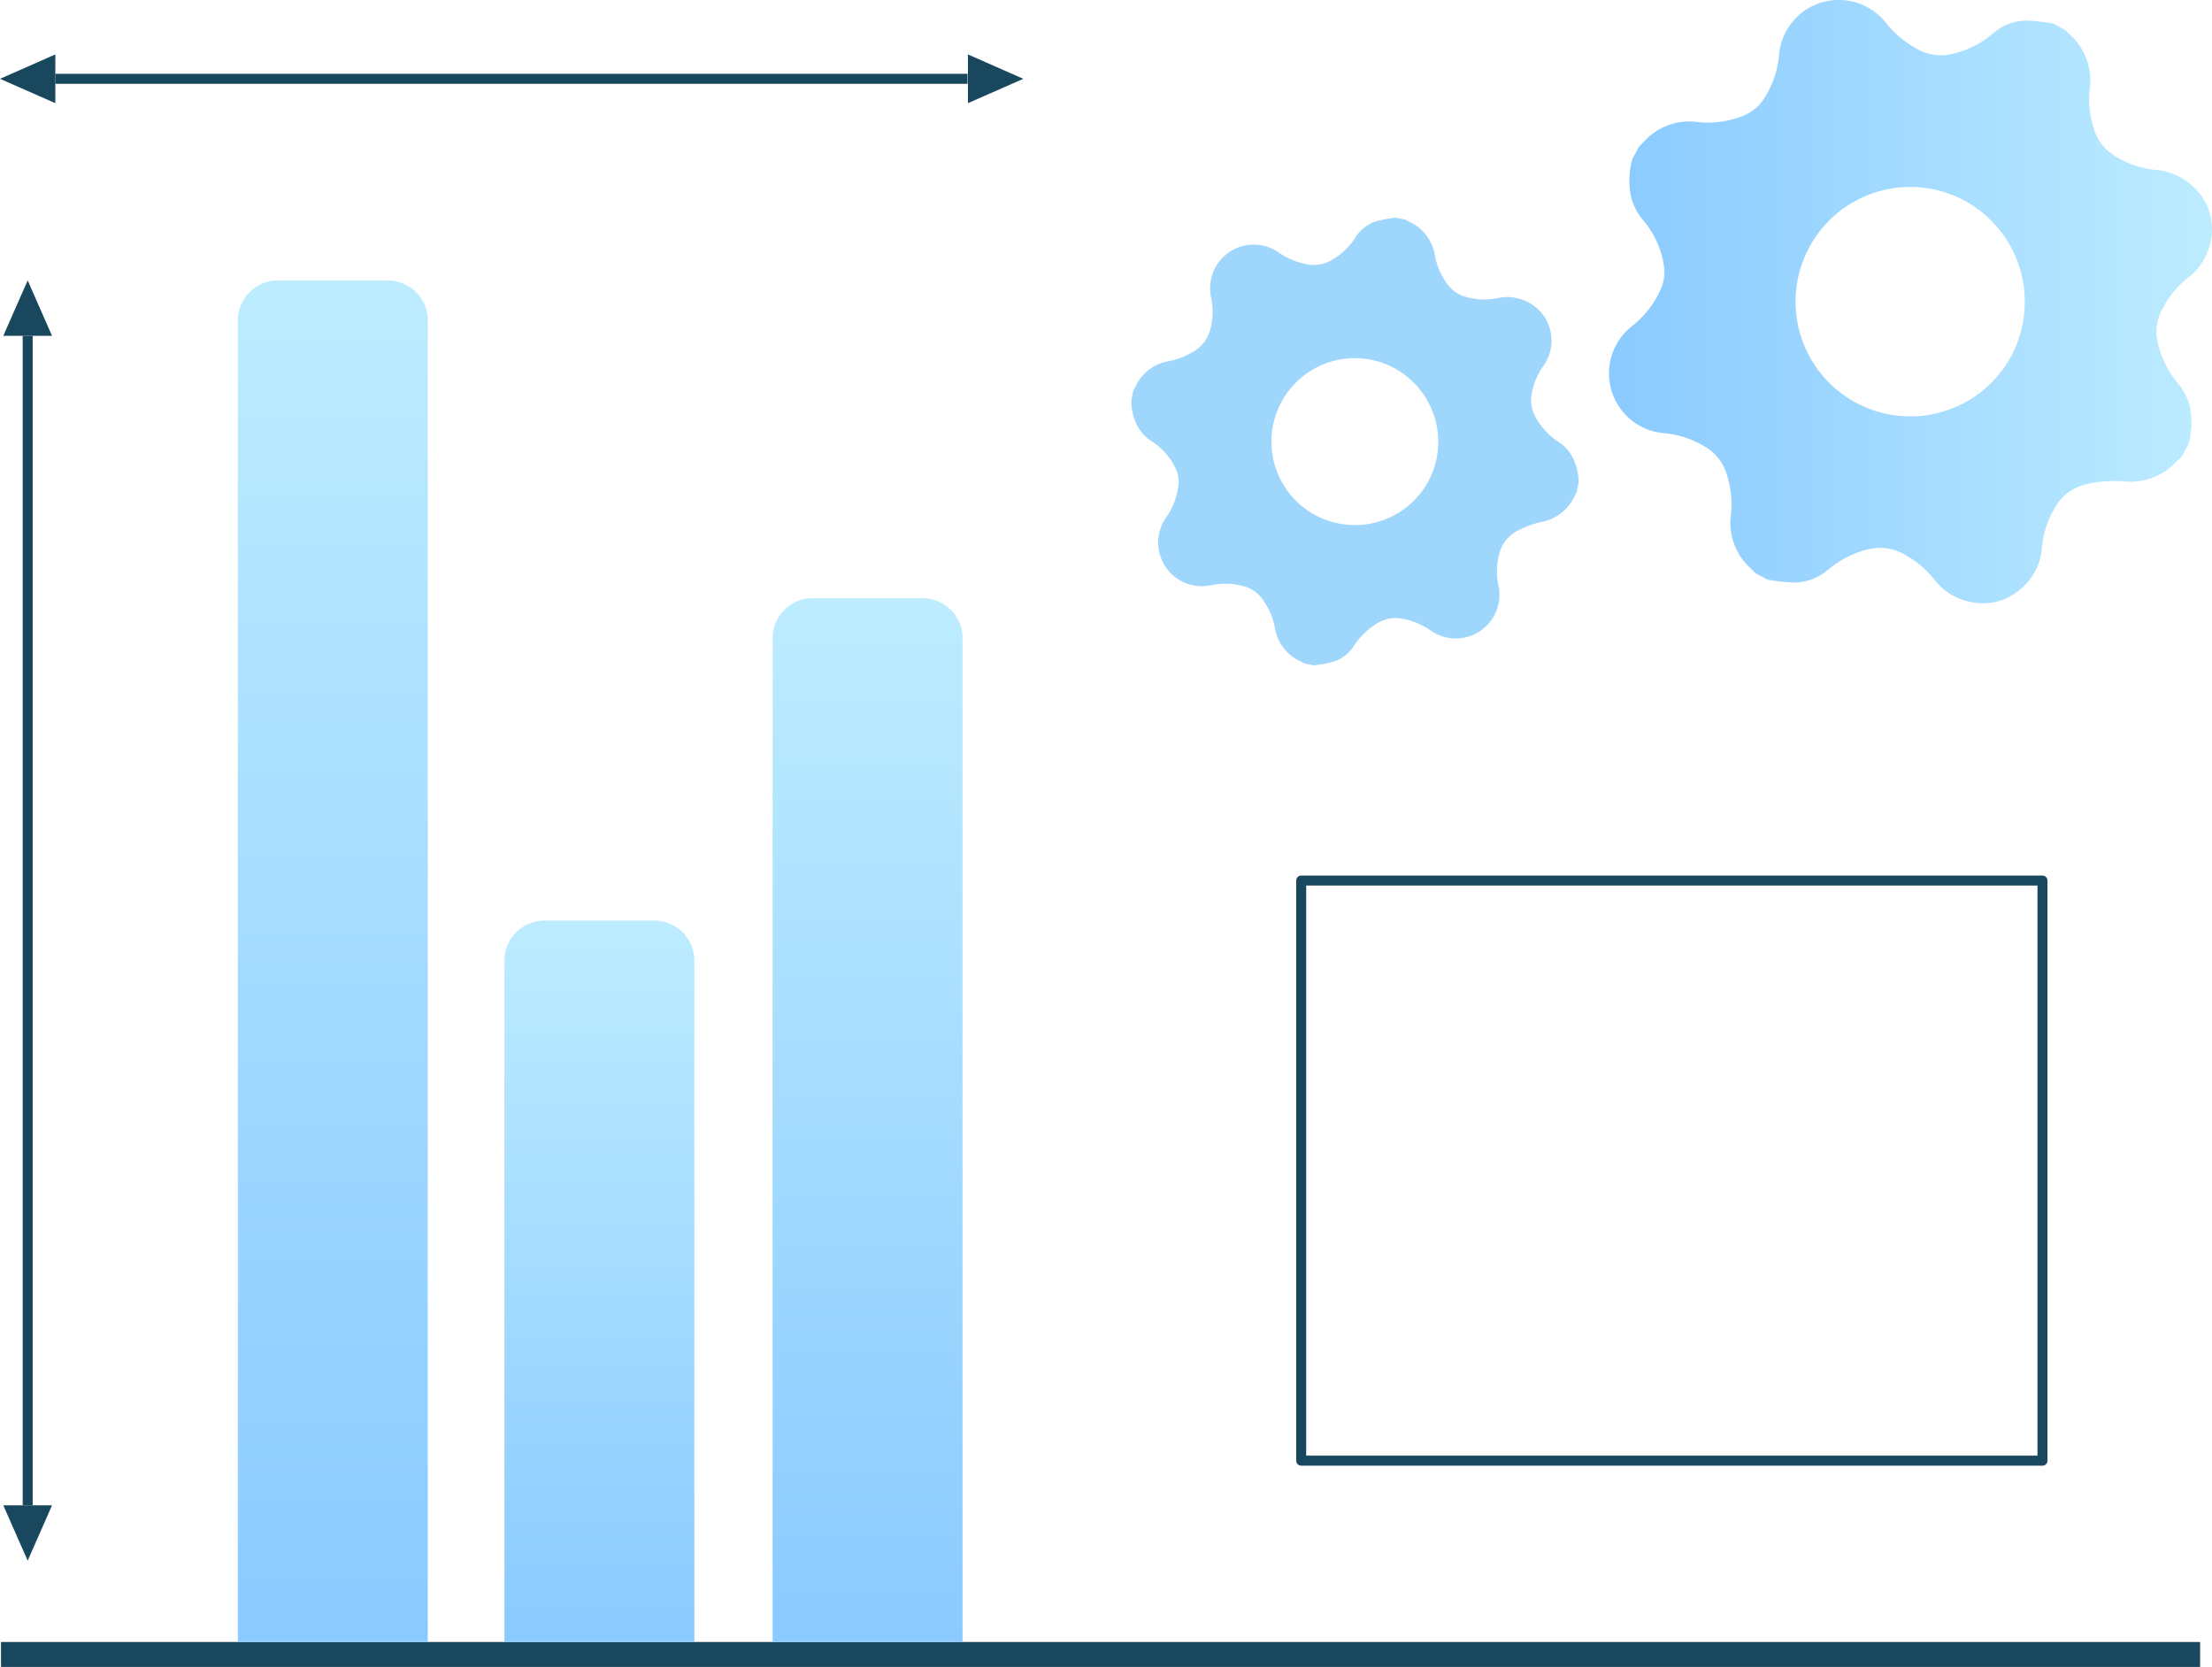<svg xmlns="http://www.w3.org/2000/svg" xmlns:xlink="http://www.w3.org/1999/xlink" viewBox="0 0 442.59 333.53"><defs><style>.cls-1{fill:#19475e;}.cls-2,.cls-8{fill:none;stroke:#19475e;stroke-width:2px;}.cls-2{stroke-miterlimit:10;}.cls-3{fill:url(#linear-gradient);}.cls-4{fill:url(#linear-gradient-2);}.cls-5{fill:url(#linear-gradient-3);}.cls-6{fill:#9fd6fc;}.cls-7{fill:url(#linear-gradient-4);}.cls-8{stroke-linecap:round;stroke-linejoin:round;}</style><linearGradient id="linear-gradient" x1="66.59" y1="328.53" x2="66.59" y2="56.11" gradientUnits="userSpaceOnUse"><stop offset="0" stop-color="#8acaff"/><stop offset="1" stop-color="#bdecff"/></linearGradient><linearGradient id="linear-gradient-2" x1="119.93" y1="328.53" x2="119.93" y2="184.19" xlink:href="#linear-gradient"/><linearGradient id="linear-gradient-3" x1="173.59" y1="328.53" x2="173.59" y2="119.69" xlink:href="#linear-gradient"/><linearGradient id="linear-gradient-4" x1="321.86" y1="60.35" x2="442.59" y2="60.35" xlink:href="#linear-gradient"/></defs><title>11Asset 2scalability-main</title><g id="Layer_2" data-name="Layer 2"><g id="Layer_1-2" data-name="Layer 1"><rect class="cls-1" x="0.2" y="328.53" width="440.01" height="5"/><polygon class="cls-1" points="0 15.77 11.07 20.64 11.07 10.89 0 15.77"/><polygon class="cls-1" points="204.75 15.77 193.67 10.89 193.67 20.64 204.75 15.77"/><line class="cls-2" x1="11.07" y1="15.77" x2="193.59" y2="15.77"/><polygon class="cls-1" points="5.54 312.26 10.41 301.19 0.66 301.19 5.54 312.26"/><polygon class="cls-1" points="5.54 56.11 0.66 67.19 10.41 67.19 5.54 56.11"/><line class="cls-2" x1="5.54" y1="301.19" x2="5.54" y2="67.19"/><path class="cls-3" d="M55.59,56.11h22a8,8,0,0,1,8,8V328.53a0,0,0,0,1,0,0h-38a0,0,0,0,1,0,0V64.11A8,8,0,0,1,55.59,56.11Z"/><path class="cls-4" d="M108.93,184.19h22a8,8,0,0,1,8,8V328.53a0,0,0,0,1,0,0h-38a0,0,0,0,1,0,0V192.19A8,8,0,0,1,108.93,184.19Z"/><path class="cls-5" d="M162.59,119.69h22a8,8,0,0,1,8,8V328.53a0,0,0,0,1,0,0h-38a0,0,0,0,1,0,0V127.69A8,8,0,0,1,162.59,119.69Z"/><path class="cls-6" d="M279.23,43.54l2,.41c.23.13.46.27.69.39a9,9,0,0,1,5.2,6.81,13.06,13.06,0,0,0,2.07,5.08,6.86,6.86,0,0,0,3.54,3,13.42,13.42,0,0,0,7,.41,8.79,8.79,0,0,1,4.79.3,8.67,8.67,0,0,1,4.3,13.26,13.46,13.46,0,0,0-2.29,5.3A6.84,6.84,0,0,0,307,83a13.91,13.91,0,0,0,5,5.53,8.18,8.18,0,0,1,2.57,2.81,11.28,11.28,0,0,1,1.3,5.15l-.41,2-.51,1a9.15,9.15,0,0,1-6.46,4.92,18.3,18.3,0,0,0-4.16,1.45,7.31,7.31,0,0,0-4.19,4.38,13.68,13.68,0,0,0-.33,6.89,8.73,8.73,0,0,1-13.44,9.1,14.69,14.69,0,0,0-5.28-2.34,7.11,7.11,0,0,0-5.39.74,14.43,14.43,0,0,0-4.78,4.57,7.63,7.63,0,0,1-4.24,3.23,33.13,33.13,0,0,1-3.76.7l-2-.41-.82-.45a8.86,8.86,0,0,1-5-6.6,13.52,13.52,0,0,0-2.1-5.21,6.92,6.92,0,0,0-3.75-3.05,13.86,13.86,0,0,0-6.9-.33,8.73,8.73,0,0,1-9.05-13.51,13.9,13.9,0,0,0,2.48-6.44,6,6,0,0,0-.45-3.19,13.49,13.49,0,0,0-5.12-5.8,8.32,8.32,0,0,1-2.57-2.81,11.22,11.22,0,0,1-1.3-5.15l.41-2,.48-.89a8.83,8.83,0,0,1,6.49-5,14,14,0,0,0,4.73-1.76A7.29,7.29,0,0,0,242,66.46a13.68,13.68,0,0,0,.34-6.89,8.73,8.73,0,0,1,13.4-9.14A14.36,14.36,0,0,0,261,52.77a7.08,7.08,0,0,0,4.48-.25,13.46,13.46,0,0,0,5.79-5.11,7.54,7.54,0,0,1,4.06-3.13A31.48,31.48,0,0,1,279.23,43.54ZM274.45,72a16.7,16.7,0,1,0,13,19.73A16.78,16.78,0,0,0,274.45,72Z"/><path class="cls-7" d="M410.79,4.71,413.24,6c.25.26.49.54.76.79a12.33,12.33,0,0,1,4.13,11,17.94,17.94,0,0,0,.7,7.5,9.43,9.43,0,0,0,3.47,5.33A18.44,18.44,0,0,0,431.38,34a12.08,12.08,0,0,1,6.18,2.3c7.63,5.52,5.61,15.19.38,19.15a18.5,18.5,0,0,0-5.11,6.06,9.4,9.4,0,0,0-1.27,6.13,19.11,19.11,0,0,0,4.38,9.26,11.24,11.24,0,0,1,2.26,4.71,15.5,15.5,0,0,1-.34,7.29l-1.33,2.46-1.06,1A12.57,12.57,0,0,1,425,96.32a25.14,25.14,0,0,0-6,.25c-2.88.45-5.52,1.53-7.26,4.1a18.79,18.79,0,0,0-3.18,8.93,12.05,12.05,0,0,1-5.91,9.45c-4.81,3.06-11.78,1.74-15.39-2.83a20.18,20.18,0,0,0-6-5.17,9.77,9.77,0,0,0-7.39-1.16,19.82,19.82,0,0,0-8.11,4.11,10.48,10.48,0,0,1-6.86,2.56,45.52,45.52,0,0,1-5.22-.57l-2.46-1.33c-.3-.31-.59-.62-.9-.92a12.17,12.17,0,0,1-4-10.68,18.58,18.58,0,0,0-.69-7.69,9.51,9.51,0,0,0-3.72-5.5A19,19,0,0,0,333,86.67a12,12,0,0,1-6.53-21.36,19.09,19.09,0,0,0,5.83-7.48,8.22,8.22,0,0,0,.67-4.38,18.53,18.53,0,0,0-4.42-9.66,11.44,11.44,0,0,1-2.26-4.72,15.42,15.42,0,0,1,.34-7.29l1.33-2.46,1-1a12.14,12.14,0,0,1,10.51-3.93,19.24,19.24,0,0,0,6.92-.44c2.54-.62,4.84-1.66,6.37-3.94a18.79,18.79,0,0,0,3.19-8.92,12,12,0,0,1,21.26-6.69,19.73,19.73,0,0,0,6,5.17,9.73,9.73,0,0,0,6,1.46,18.5,18.5,0,0,0,9.65-4.42,10.36,10.36,0,0,1,6.58-2.5A43.26,43.26,0,0,1,410.79,4.71ZM393.19,40.2a22.95,22.95,0,1,0,9.2,31.1A23.05,23.05,0,0,0,393.19,40.2Z"/><rect class="cls-8" x="260.35" y="176.18" width="148.32" height="116.07"/></g></g></svg>